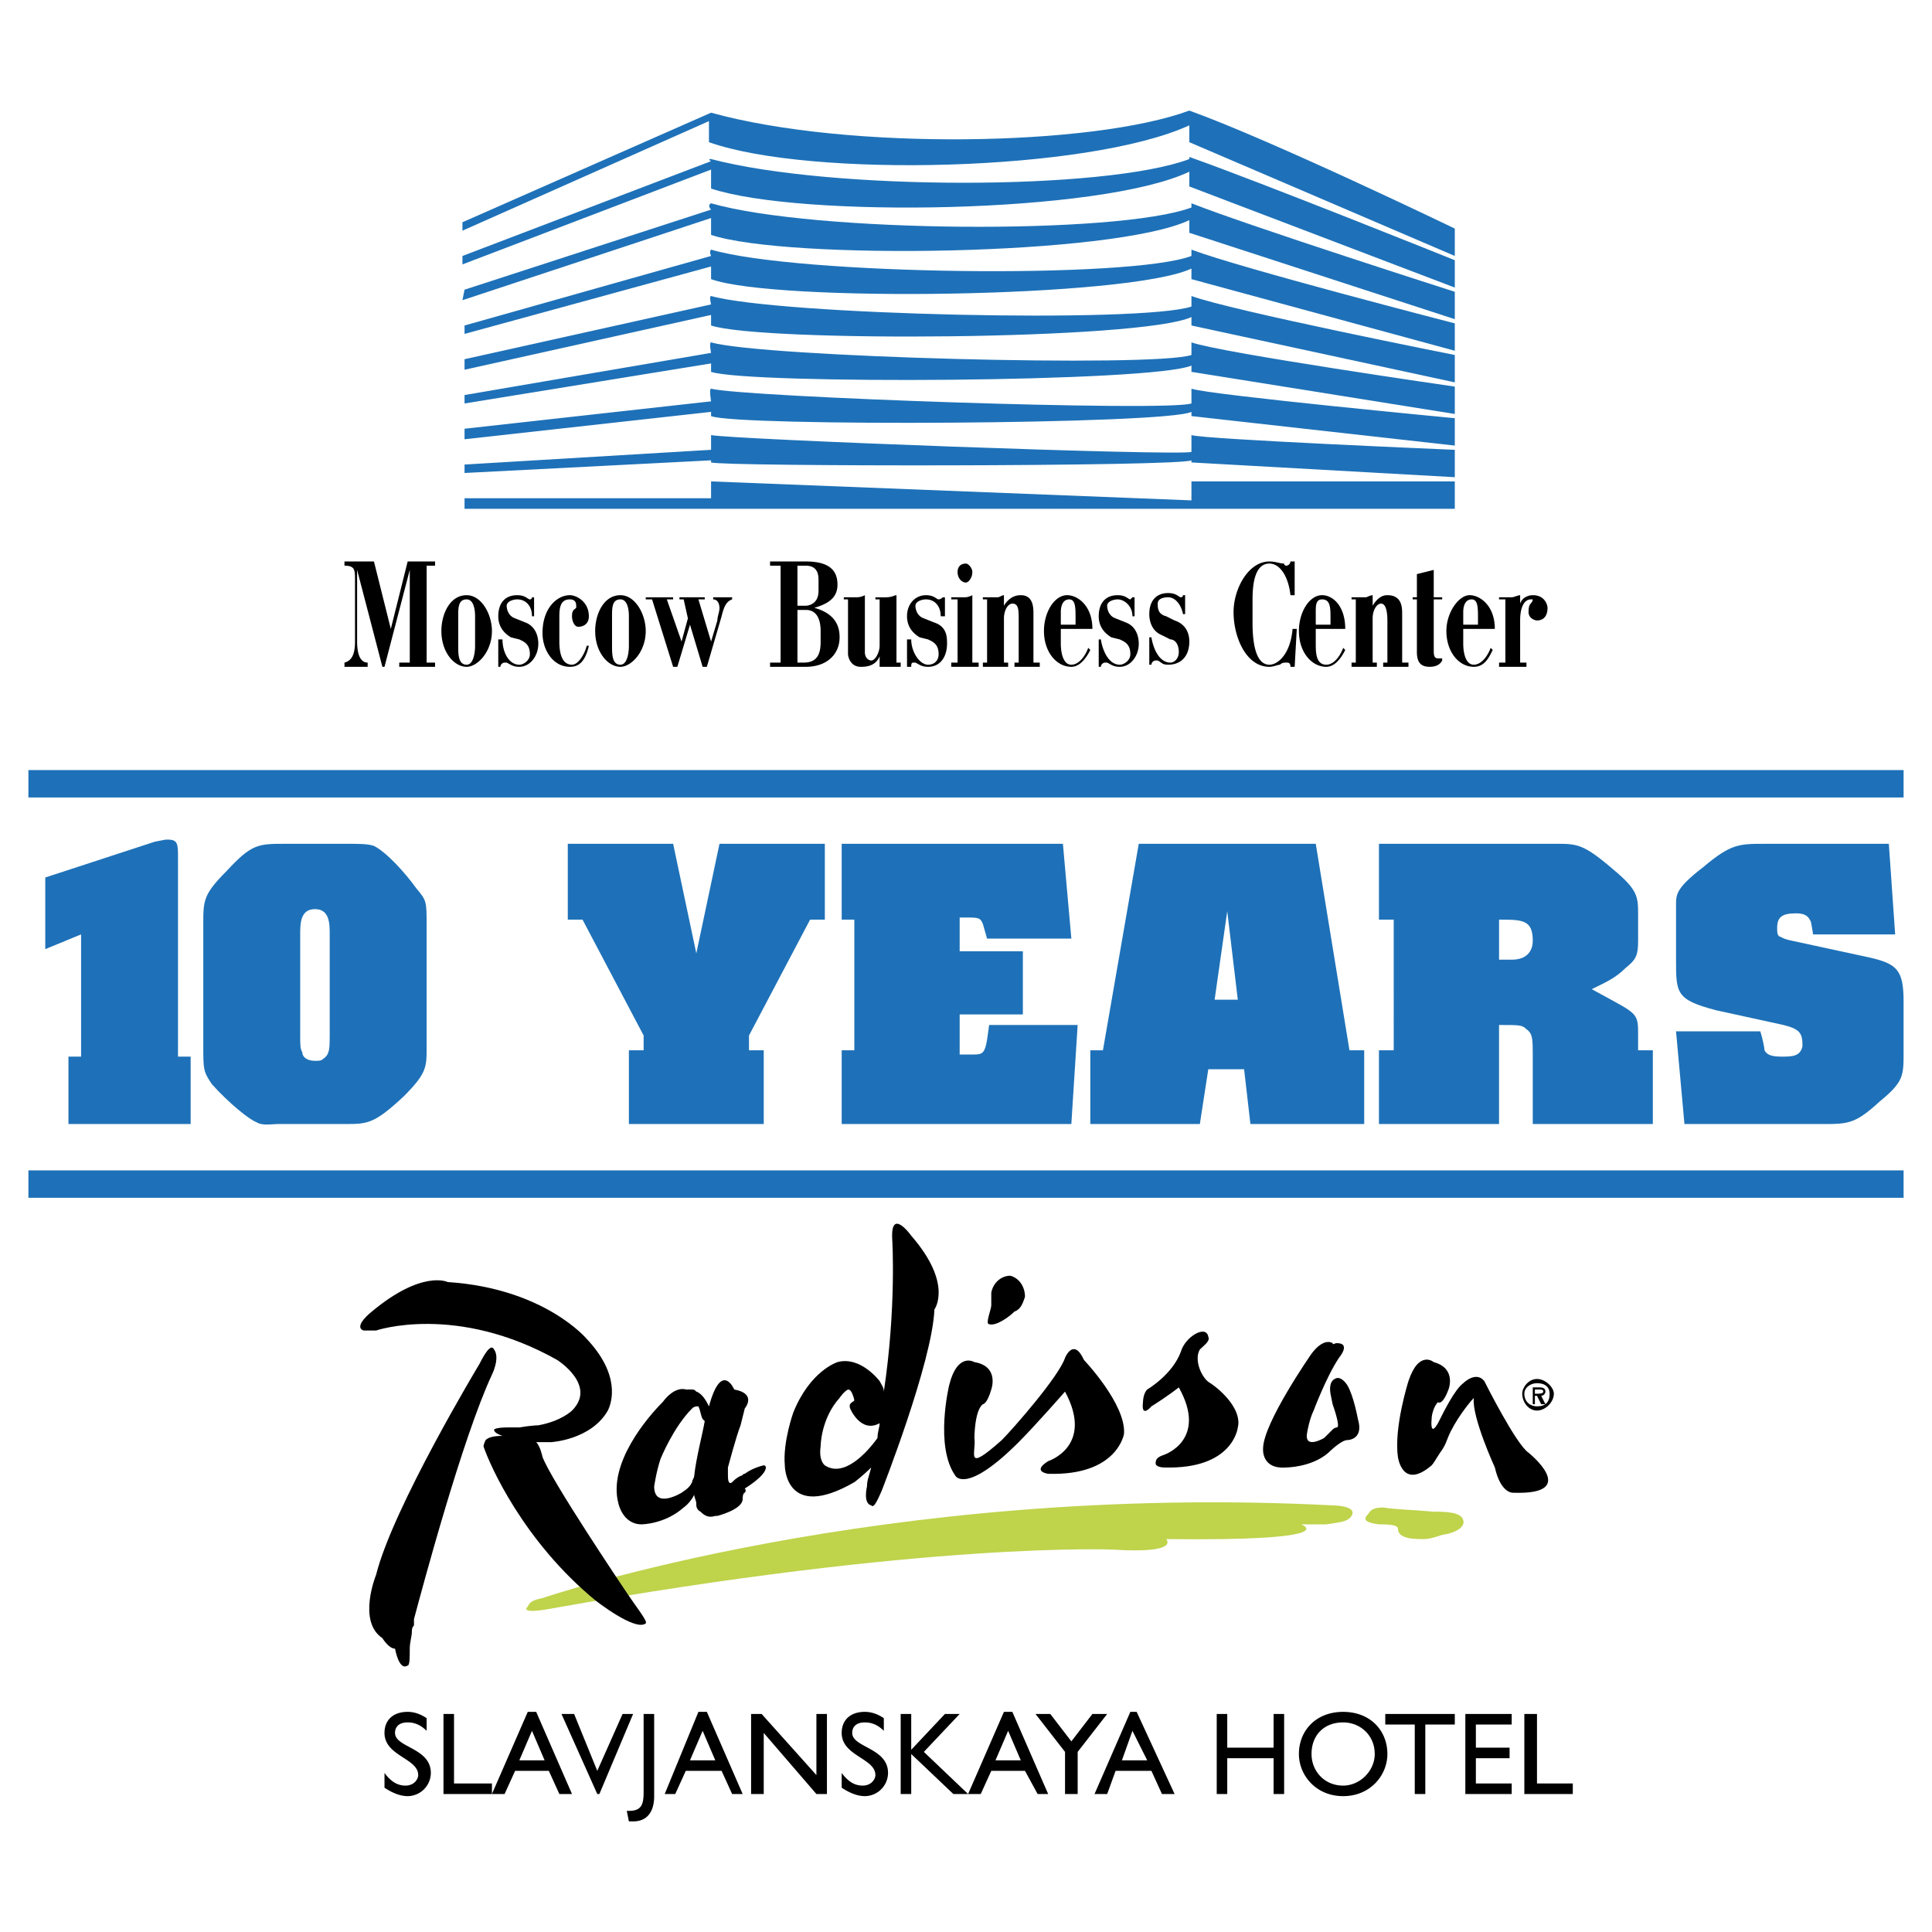 <svg xmlns="http://www.w3.org/2000/svg" width="2500" height="2500" viewBox="0 0 192.756 192.756"><g fill-rule="evenodd" clip-rule="evenodd"><path fill="#fff" d="M0 0h192.756v192.756H0V0z"/><path d="M52.654 160.281c.21-.42.42-.629 1.472-.84 0 0 33.844-11.562 78.829-9.25 0 0 2.521 0 1.891 1.051-.42.631-1.26.631-2.521.842h-2.523s4.625 1.682-13.453 1.471c0 0 1.473 1.473-5.256 1.051 0 0-18.498-.84-56.125 5.887-.001-.001-3.154.63-2.314-.212z" fill="#bfd34b"/><path d="M108.15 135.688c-1.051-2.312-1.893-.211-1.893-.211-.631 1.893-5.256 7.148-6.307 8.199-3.784 3.363-2.521 1.262-2.732-.211 0 0 0-2.732.842-3.363 0 0 .42 0 .84-1.471 0 0 .842-2.312-1.682-2.732 0 0-1.682-1.053-2.522 2.311 0 0-1.472 6.098.63 9.039 0 0 1.051 1.893 6.306-3.363 1.682-1.682 4.625-5.045 4.625-5.045 2.943 5.467-1.682 6.938-1.682 6.938-1.682 1.051 0 1.262 0 1.262 6.938.209 7.568-3.994 7.568-3.994.211-2.945-3.993-7.359-3.993-7.359zM90.913 123.285s-2.103-2.943-1.892.42c0 0 .42 6.727-.84 15.135 0-.42-.21-.631-.421-1.051 0 0-1.892-2.521-4.204-1.891 0 0-2.732.84-4.414 5.045 0 0-1.051 2.941-.841 5.254 0 0 0 5.676 6.937 1.682 0 0 .841-.631 1.682-1.471-.21.84-.42 1.262-.42 1.893 0 0-.42 1.682.42 1.891.21.211.42 0 1.051-1.471 0 0 5.045-12.822 5.255-18.078-.001 0 1.891-2.524-2.313-7.358zm-8.619 22.912s-.63-.42-.42-1.891c0 0 0-2.732 1.892-4.836 0 0 .42-.631.841-.84.21 0 .42.209.63 1.051 0 .211-.63.211-.42.84 0 0 1.051 2.523 2.943 1.473 0 .42-.21.84-.21 1.471-1.052 1.473-3.364 3.994-5.256 2.732zM102.264 129.381c0-1.051-.631-1.893-1.471-2.102-.842 0-1.682.631-1.893 1.682v1.262c0 .42-.631 1.891-.211 1.891.631.211 1.893-.631 2.523-1.26.632-.211.841-.842 1.052-1.473zM130.852 135.057s-4.834 6.938-4.834 9.459c0 0-.211 2.104 2.312 1.893 0 0 2.521 0 4.205-1.471 0 0 1.26-1.262 1.891-1.262 0 0 1.682 0 1.051-2.102 0 0-.42-2.312-1.051-3.365 0 0-.631-1.051-1.262-.629 0 0-.629.209-.42 1.471l.211 1.051s.84 2.312.42 2.312c0 0-.211 0-.42.211-.211.209-.42.42-.842.84 0 0-2.102 1.262-1.682-.631 0 0 .211-1.26.631-2.102 0 0 1.262-3.363 2.523-5.256 0 0 1.26-1.471-.211-1.471-.211 0-.42.211-.42 0 .001.001-.841-.63-2.102 1.052zM120.762 138c-.84-.42-1.682-2.312-1.051-3.363.422-.42 1.051-.842.842-1.262-.211-1.262-2.312 0-2.732 1.471-.842 2.312-3.363 3.785-3.363 3.785-.422.42-.422 1.262-.422 1.262-.209 1.682.842.42.842.42 1.682-1.051 2.732-1.893 2.732-1.893 2.943 5.256-1.471 6.727-1.471 6.727-.631.211-.842.42-.842.842 0 .42.842.42.842.42 6.936.211 7.357-3.994 7.357-3.994.42-1.683-1.473-3.575-2.734-4.415zM76.408 146.408s0-.211-.21-.211c0 0-1.051.211-1.892.842-.21 0-.21.209-.42.209-.42.211-.631.422-.841.631 0 0-.42.422-.42-.631v-.84s.841-3.152 1.261-4.205l.42-1.682s1.261-1.471-1.051-1.891c0 0-1.261-2.943-2.522 1.682-.21-.42-.631-1.262-1.261-1.473-.21-.209-.21-.209-.631-.209h-.42s-1.051-.422-2.312 1.262c-1.472 1.471-5.465 6.096-4.415 10.09 0 0 .42 2.102 2.312 2.102 0 0 2.312 0 4.204-1.682 0 0 .63-.42 1.051-1.262 0 .211.21.631.21.842v.209s0 .42.42.631c.42.42.841.631 1.472.42h.21s2.522-.631 2.522-1.682c0-.629.21-.629.21-.629s.21-.211 0-.422c.001.001 2.103-1.261 2.103-2.101zm-7.358 1.471c-.21.422-.42.631-1.051 1.053 0 0-2.732 1.68-2.732-.631 0 0 .21-1.473.631-2.734 0 0 1.261-3.152 3.152-5.045.211-.209.421-.209.631-.209.21.42.21.84.42 1.262l.21.209c-.21 1.262-.841 3.574-1.051 5.465.001.21-.21.421-.21.63zM49.291 134.637c-.21-.42-.63-.211-1.471 1.471 0 0-8.619 14.295-10.3 21.021 0 0-1.892 4.625.63 6.307 0 0 .631 1.051 1.261 1.051.21 1.051.63 2.102 1.261 1.682.21 0 .21-.842.21-1.682 0-.631.21-1.262.21-1.682 0-.211 0-.42.21-.631v-.42-.211c.841-3.152 4.835-18.078 7.777-24.385.002 0 .842-1.681.212-2.521z"/><path d="M62.324 158.6s-7.357-10.93-8.198-13.242c0 0-.21-1.051-.631-1.473h1.472s3.994-.209 5.676-3.152c.42-.84 1.261-3.574-2.102-7.146 0 0-4.205-5.045-13.874-5.676 0 0-2.522-1.262-7.568 2.943 0 0-1.892 1.471-.84 1.891h1.261s7.988-2.732 18.078 2.943c0 0 3.994 2.521 1.472 5.045 0 0-1.051 1.051-3.363 1.471 0 0-.631 0-1.892.211h-1.262s-1.051 0-1.261.211c0 .209.21.42.841.631-1.051 0-1.471.209-1.682.42 0 0-.21.42-.21.631.63 1.891 3.994 9.459 11.141 15.346 0 0 3.994 3.152 5.045 2.311.209-.211-.842-1.473-2.103-3.365zM152.504 144.938c-1.262-.842-4.414-7.148-4.414-7.148-.842-1.051-2.102.211-2.102.211-.842.631-1.893 2.732-2.523 3.994-.84 1.471-.631-.42-.631-.42 0-.422.211-1.262.631-1.682 0 0 .42.42 1.051-1.262 0 0 .842-2.102-1.471-2.732 0 0-1.473-1.262-2.523 1.891 0 0-1.471 4.625-1.051 7.568 0 0 .422 3.363 3.363.84.211-.209.422-.631.842-1.26.631-.842.631-1.262 1.051-2.104.84-1.682 2.102-3.152 2.312-3.363-.211 1.893 2.102 6.938 2.102 6.938.631 2.732 1.893 2.523 1.893 2.523 6.726.209 1.47-3.994 1.47-3.994zM153.346 138c.84 0 1.26.42 1.26 1.051 0 .842-.42 1.262-1.26 1.262-.631 0-1.262-.42-1.262-1.262 0-.631.631-1.051 1.262-1.051zm0 2.732c.84 0 1.682-.84 1.682-1.682 0-.631-.842-1.471-1.682-1.471-.842 0-1.473.84-1.473 1.471 0 .843.631 1.682 1.473 1.682zm.42-1.47c.209 0 .42-.211.42-.422 0-.42-.42-.42-.631-.42h-.631v1.682h.211v-.84h.211l.42.84h.42l-.42-.84zm-.211-.631c.211 0 .42 0 .42.209 0 .211-.42.211-.629.211h-.211v-.42h.42z"/><path d="M138 150.402c1.262.209 2.732.209 5.045.42 1.051 0 2.732 0 2.943.842.209.631-.631 1.26-2.104 1.471-.629.211-1.26.42-1.891.42-.842 0-2.523 0-2.523-1.051 0-.42-1.262-.42-1.893-.42-1.68-.211-1.471-.631-1.051-1.051.212-.422.632-.631 1.474-.631z" fill="#bfd34b"/><path d="M42.564 172.684c-.63-.629-1.261-.84-1.892-.84-.841 0-1.261.42-1.261 1.051 0 1.471 3.574 1.471 3.574 3.994a2.332 2.332 0 0 1-2.312 2.312c-.841 0-1.682-.42-2.312-.842v-1.471c.63.84 1.261 1.262 2.102 1.262s1.261-.631 1.261-1.051c0-1.682-3.363-1.893-3.363-4.205 0-1.262.84-2.102 2.312-2.102.631 0 1.262.209 1.892.631v1.261h-.001zM45.297 177.939h3.784v1.051h-4.835v-7.988h1.051v6.937z"/><path d="M53.075 172.684l1.261 2.943h-2.522l1.261-2.943zm.42-1.891h-.841l-3.574 8.197h1.262l1.051-2.312h3.363l1.051 2.312h1.262l-3.574-8.197zM59.801 178.99h-.21l-3.573-7.988h1.261l2.312 5.676 2.523-5.676h1.051l-3.364 7.988zM65.267 179.201c0 1.471-.631 2.521-2.103 2.521h-.42l-.21-1.051h.21c1.261 0 1.471-.631 1.471-1.891v-7.779h1.051v8.2h.001zM70.102 172.684l1.262 2.943H68.84l1.262-2.943zm.42-1.891h-.841l-3.363 8.197h1.051l1.051-2.312h3.573l1.051 2.312h1.051l-3.573-8.197zM82.504 178.99h-1.051l-5.255-6.095v6.095h-1.261v-7.988h1.051l5.465 6.098v-6.098h1.051v7.988zM88.18 172.684c-.631-.629-1.262-.84-1.893-.84-.841 0-1.261.42-1.261 1.051 0 1.471 3.573 1.471 3.573 3.994a2.332 2.332 0 0 1-2.312 2.312c-.841 0-1.681-.42-2.312-.842v-1.471c.631.84 1.261 1.262 2.102 1.262s1.261-.631 1.261-1.051c0-1.682-3.363-1.893-3.363-4.205 0-1.262.841-2.102 2.312-2.102.631 0 1.262.209 1.893.631v1.261zM96.588 178.99h-1.471l-4.204-3.994v3.994h-1.052v-7.988h1.052v3.574l3.363-3.574h1.472l-3.574 3.785 4.414 4.203zM100.582 172.684l1.262 2.943H99.32l1.262-2.943zm.42-1.891h-.84l-3.574 8.197h1.261l1.051-2.312h3.363l1.262 2.312h1.051l-3.574-8.197zM108.99 171.002h1.473l-2.943 3.785v4.203h-1.262v-4.203l-2.944-3.785h1.473l2.102 2.734 2.101-2.734zM112.984 172.684l1.473 2.943h-2.523l1.05-2.943zm.42-1.891h-.629l-3.574 8.197h1.262l.84-2.312h3.574l1.051 2.312h1.262l-3.786-8.197zM128.119 178.99h-1.051v-3.572h-4.625v3.572h-1.05v-7.988h1.05v3.363h4.625v-3.363h1.051v7.988zM130.852 174.996c0-1.891 1.262-3.152 3.154-3.152 1.682 0 3.152 1.262 3.152 3.152 0 1.682-1.471 3.154-3.152 3.154-1.893 0-3.154-1.472-3.154-3.154zm-1.26 0c0 2.104 1.682 4.205 4.414 4.205s4.414-2.102 4.414-4.205c0-2.312-1.682-4.203-4.414-4.203s-4.414 1.891-4.414 4.203zM145.146 172.055h-2.943v6.935h-1.051v-6.935h-2.943v-1.053h6.937v1.053zM150.822 172.055h-3.574v2.31h3.363v1.053h-3.363v2.521h3.574v1.051h-4.625v-7.988h4.625v1.053zM153.346 177.939h3.572v1.051h-4.834v-7.988h1.262v6.937z"/><path d="M4.517 87.549l10.931-3.573c1.051-.21 1.051-.21 1.261-.21 1.051 0 1.051.42 1.051 1.892v19.76h1.261v6.727H6.829v-6.727H8.09V93.225l-3.573 1.472v-7.148zM34.577 84.186c1.261 0 2.102 0 2.732.21 1.261.63 3.153 2.732 4.204 4.204 1.051 1.262 1.051 1.262 1.051 3.784v12.192c0 1.893 0 2.523-2.312 4.836-2.943 2.732-3.574 2.732-5.886 2.732H27.85c-.841 0-1.682.209-2.312-.211-.631-.211-2.733-1.891-4.415-3.783-.841-1.262-.841-1.473-.841-3.783V92.174c0-2.312 0-2.943 2.312-5.255 2.522-2.733 3.153-2.733 5.886-2.733h6.097zm-1.682 9.039c0-1.051 0-2.522-1.472-2.522s-1.472 1.472-1.472 2.522v10.089c0 1.053 0 1.262.21 1.682 0 .422.421.842 1.262.842.42 0 .631 0 .841-.211.631-.42.631-1.051.631-2.312v-10.09zM82.294 84.186v7.567h-1.471l-6.096 11.561v1.473h1.471v7.358H62.745v-7.358h1.471v-1.473L58.12 91.753h-1.472v-7.567h10.511l2.312 10.931 2.313-10.931h10.51zM106.047 84.186l.842 9.459H98.48l-.42-1.471c-.211-.421-.211-.631-1.262-.631h-1.051v3.363h6.305v6.306h-6.305v3.994h1.471c.842 0 1.051-.211 1.262-1.471l.209-1.473h8.83l-.631 9.881H83.976v-7.357h1.261V91.753h-1.261v-7.567h22.071zM131.273 84.186l3.363 20.601h1.471v7.357h-11.352l-.631-5.467h-3.572l-.842 5.467h-10.93v-7.357h1.26l3.574-20.601h17.659zm-7.777 15.556l-1.053-8.83-1.26 8.83h2.313zM137.578 112.145v-7.357h1.473V91.753h-1.473v-7.567h17.658c2.102 0 2.732 0 5.676 2.522 2.523 2.103 2.523 2.733 2.523 4.625v2.522c0 1.471-.211 1.892-1.262 2.732-1.051 1.051-2.102 1.473-3.363 2.104l2.312 1.26c2.312 1.262 2.312 1.473 2.312 3.363v1.473h1.471v7.357h-11.982v-6.938c0-1.471 0-2.102-.631-2.521-.42-.422-.629-.422-2.732-.422v9.881h-11.982v.001zm11.983-16.397h1.262c1.682 0 2.102-1.051 2.102-1.892 0-2.103-1.051-2.103-3.363-2.103v3.995h-.001zM188.449 84.186l.631 9.039h-8.197c0-.21-.211-1.262-.211-1.262-.209-.42-.42-.84-1.471-.84-1.473 0-1.893.42-1.893 1.471 0 .42 0 .631.211.841.209 0 .209.21 1.262.421l7.777 1.682c2.732.63 3.363 1.261 3.363 4.414v5.045c0 2.312 0 2.943-2.312 4.836-2.523 2.312-3.154 2.312-5.887 2.312h-13.664l-.84-9.25h8.408c.211.631.42 1.682.42 1.893.211.42.631.631 1.682.631 1.053 0 1.893 0 2.104-1.051 0-1.262-.211-1.682-1.893-2.104l-6.727-1.471c-3.994-1.051-3.994-1.682-3.994-5.045v-5.465c0-1.051 0-1.682 2.732-3.784 2.732-2.312 3.574-2.312 6.096-2.312h12.403v-.001zM46.348 49.711h24.595V48.03l47.928 1.892V48.03h26.275v2.733H46.348v-1.052zM46.348 46.348l24.595-1.471v-1.472c1.682.42 46.667 2.102 47.928 1.682v-1.682c1.051.42 26.275 1.472 26.275 1.472v2.733l-26.275-1.472v-.21c-1.262.63-46.667.63-47.928.21v-.21l-24.595 1.261v-.841z" fill="#1e71b8"/><path d="M46.348 42.775l24.595-2.733s-.21-1.261 0-1.261c3.363.841 45.405 2.312 47.928 1.472v-1.472c1.891.631 26.275 2.943 26.275 2.943v2.732l-26.275-2.943v-.42c-2.523 1.261-45.406 1.471-47.928.42v-.42l-24.595 2.732v-1.05z" fill="#1e71b8"/><path d="M46.348 39.412l24.595-4.204s-.21-1.051 0-1.051c5.045 1.471 44.143 2.522 47.928 1.261v-1.261c2.941 1.051 26.275 4.415 26.275 4.415v2.732L118.871 37.1v-.631c-3.785 1.682-44.145 1.892-47.928.631v-.841l-24.595 3.994v-.841z" fill="#1e71b8"/><path d="M46.348 35.838l24.595-5.465s-.21-.841 0-.841c6.727 1.892 42.883 2.732 47.928 1.051v-1.051c3.994 1.471 26.275 5.886 26.275 5.886v2.732l-26.275-5.676v-.84c-5.045 2.312-42.883 2.522-47.928.84v-1.051l-24.595 5.465v-1.05z" fill="#1e71b8"/><path d="M46.348 32.474l24.595-6.937s-.21-.42 0-.631c8.618 2.523 41.833 2.943 47.928.631v-.631c5.045 1.892 26.275 7.357 26.275 7.357v2.733l-26.275-7.147v-1.051c-6.307 2.943-41.622 3.363-47.928 1.051v-1.262l-24.595 6.727v-.84z" fill="#1e71b8"/><path d="M46.348 28.901l24.595-7.988s-.42-.42 0-.631c10.3 2.943 40.571 3.153 47.928.42v-.42c5.885 2.312 26.275 8.829 26.275 8.829v2.733l-26.486-8.619v-1.261c-7.568 3.573-40.15 3.994-47.717 1.471v-1.682l-24.805 8.198.21-1.05z" fill="#1e71b8"/><path d="M46.138 25.538l24.805-9.459s-.42-.21 0-.21c11.981 3.153 39.309 3.153 47.717 0v-.21c7.146 2.522 26.486 10.3 26.486 10.3v2.733l-26.486-10.09V17.13c-8.828 4.204-38.889 4.625-47.717 1.682V16.92l-24.805 9.459v-.841z" fill="#1e71b8"/><path d="M46.138 22.174l24.805-10.931s-.42 0 0 0c13.664 3.783 38.047 3.363 47.717-.21 8.199 2.943 26.486 11.772 26.486 11.772v2.732l-26.486-11.35v-1.682c-10.09 4.625-37.837 5.255-47.928 1.682v-2.102l-24.594 10.93v-.841zM2.834 119.502h187.088v-2.732H2.834v2.732zM2.834 79.562h187.088v-2.733H2.834v2.733z" fill="#1e71b8"/><path d="M37.309 56.018l1.682 6.727 1.682-6.727h2.733v.42h-.841v9.669h.841v.42h-3.574v-.42h1.051v-9.249l-2.522 9.669h-.21l-2.522-9.669v7.147c0 1.471.42 2.102 1.051 2.102v.42h-2.312v-.42c.841-.21 1.051-1.051 1.051-2.102V57.91c0-1.051 0-1.471-1.051-1.471v-.42h2.941v-.001zM44.036 62.955c0-1.681.841-3.573 2.522-3.573 1.472 0 2.522 1.892 2.522 3.573 0 2.103-1.471 3.574-2.522 3.574-1.261-.001-2.522-1.472-2.522-3.574zm1.681-1.472v2.943c0 .841 0 1.892.841 1.892.631 0 .841-1.051.841-1.892v-2.943c0-.841-.21-1.682-.841-1.682-.841.001-.841.842-.841 1.682zM53.075 61.483c0-1.051-.631-1.682-1.471-1.682-.42 0-1.051.21-1.051.631 0 .42.21 1.051.841 1.261l1.051.42c1.051.421 1.262 1.472 1.262 2.103 0 1.261-.841 2.312-1.892 2.312-.631 0-.841-.21-1.262-.42h-.21c-.21 0-.421.21-.421.42h-.21v-2.732h.42c0 1.261.631 2.522 1.682 2.522.42 0 1.051-.42 1.051-1.051 0-1.051-.631-1.261-1.051-1.471l-.841-.21c-1.051-.631-1.261-1.472-1.261-2.102 0-1.261.631-2.102 1.892-2.102.84 0 1.051.42 1.261.42.21 0 .21-.21.21-.21h.21v1.892h-.21v-.001zM58.75 64.426c-.42 1.892-1.261 2.102-1.892 2.102-1.681 0-2.732-1.681-2.732-3.363 0-2.522 1.471-3.784 2.732-3.784.631 0 1.892.63 1.892 2.102 0 .841-.631 1.051-1.051 1.051-.421 0-.631-.631-.631-1.051 0-.63.21-.63.42-.841v-.21c0-.421-.21-.631-.631-.631-.841 0-1.051.631-1.051 1.682v2.522c0 1.051.21 2.312 1.262 2.312.631 0 1.261-1.051 1.472-1.892h.21v.001zM59.381 62.955c0-1.681.84-3.573 2.522-3.573 1.471 0 2.522 1.892 2.522 3.573 0 2.103-1.472 3.574-2.522 3.574-1.26-.001-2.522-1.472-2.522-3.574zm1.682-1.472v2.943c0 .841 0 1.892.841 1.892.63 0 .841-1.051.841-1.892v-2.943c0-.841-.21-1.682-.841-1.682-.841.001-.841.842-.841 1.682zM67.159 59.591v.21h-.63L68 64.006l.631-2.312-.42-1.892h-.42v-.21h2.522v.21h-.631l1.262 4.204.63-2.102c0-.42.21-.841.21-1.261 0 0 0-.841-.631-.841v-.21h1.892v.21c-.63.21-.841.841-1.051 1.682l-1.471 5.045h-.421l-1.261-4.204-1.261 4.204h-.42l-2.102-6.727h-.631v-.21h2.732v-.001zM80.402 56.018c2.522 0 3.153 1.051 3.153 2.312s-.841 1.892-2.312 2.312c2.312.631 2.523 2.102 2.523 2.943 0 1.682-1.261 2.943-3.364 2.943h-3.573v-.42h1.051v-9.669h-1.051v-.42h3.573v-.001zm0 4.415s1.262 0 1.262-1.472V57.91c0-.42 0-1.471-1.262-1.471h-.841v3.994h.841zm-.21 5.675c1.472 0 1.682-1.051 1.682-2.102v-1.051c0-.841-.21-2.102-1.472-2.102h-.841v5.255h.631zM88.39 59.591c.63 0 .841-.21 1.051-.21v6.727h.42v.42h-2.102v-1.051c-.42 1.051-1.472 1.051-1.892 1.051-1.051 0-1.261-1.051-1.261-1.261v-5.465h-.42v-.21h1.051c.42 0 .631 0 1.051-.21v5.676c0 .631.421.841.631.841.42 0 .841-.841.841-1.472v-4.625h-.42v-.21h1.05v-.001zM93.855 61.483c0-1.051-.631-1.682-1.471-1.682-.421 0-1.051.21-1.051.631 0 .42.21 1.051.841 1.261l1.051.42c1.261.421 1.261 1.472 1.261 2.103 0 1.261-.63 2.312-1.892 2.312-.631 0-.841-.21-1.261-.42h-.21c-.21 0-.21.21-.21.42h-.42v-2.732h.42c0 1.261.841 2.522 1.682 2.522.63 0 1.051-.42 1.051-1.051 0-1.051-.631-1.261-1.051-1.471l-.841-.21c-1.051-.631-1.261-1.472-1.261-2.102 0-1.261.841-2.102 1.892-2.102.84 0 1.051.42 1.261.42.21 0 .42-.21.42-.21h.21v1.892h-.421v-.001zM94.907 59.802v-.21h1.261c.21 0 .421 0 .842-.21v6.727h.629v.42h-2.732v-.42h.63v-6.306h-.63v-.001zm1.471-3.574c.21 0 .632.42.632.841 0 .631-.421 1.051-.632 1.051-.42 0-.841-.42-.841-1.051 0-.421.211-.841.841-.841zM100.582 66.108v.42h-2.521v-.42h.42v-6.306h-.42v-.21h1.471c.211 0 .42-.21.631-.21v1.051c.631-1.051 1.471-1.051 1.682-1.051 1.262 0 1.262 1.261 1.262 1.892v4.834h.631v.42h-2.523v-.42h.42v-4.204c0-1.051 0-1.682-.631-1.682-.42 0-.84.631-.84 1.472v4.414h.418zM108.781 64.847c-.422.841-1.053 1.681-1.893 1.681-1.471 0-2.732-1.471-2.732-3.574 0-1.892 1.051-3.573 2.312-3.573 1.051 0 2.521 1.051 2.521 3.363h-3.152v1.472c0 .841.209 2.102 1.051 2.102.84 0 1.471-1.051 1.682-1.682l.211.211zm-1.472-2.522v-.631c0-1.051 0-1.892-.631-1.892s-.84.631-.84 1.261v1.262h1.471zM112.984 61.483c0-1.051-.84-1.682-1.471-1.682-.422 0-1.051.21-1.051.631 0 .42.209 1.051.84 1.261l1.051.42c1.051.421 1.262 1.472 1.262 2.103 0 1.261-.84 2.312-1.893 2.312-.631 0-.84-.21-1.26-.42h-.211a.45.45 0 0 0-.42.42h-.211v-2.732h.211c.209 1.261.84 2.522 1.891 2.522.422 0 1.053-.42 1.053-1.051 0-1.051-.631-1.261-1.053-1.471l-.84-.21c-1.051-.631-1.262-1.472-1.262-2.102 0-1.261.631-2.102 1.893-2.102.84 0 1.051.42 1.262.42l.209-.21h.211v1.892h-.211v-.001zM118.029 61.273c-.209-1.051-.84-1.682-1.471-1.682s-1.051.21-1.051.631 0 1.051.84 1.261l.842.42c1.26.421 1.471 1.472 1.471 2.102 0 1.471-.84 2.312-2.102 2.312-.631 0-.631-.21-1.051-.42h-.211a.45.45 0 0 0-.42.42h-.211v-2.733h.211c.209 1.262.84 2.522 1.891 2.522.422 0 .842-.42.842-1.051 0-.841-.42-1.261-.842-1.261l-.84-.42c-1.051-.421-1.262-1.472-1.262-2.102 0-1.262.631-2.102 1.893-2.102.84 0 1.051.42 1.262.42 0 0 .209 0 .209-.21h.211v1.892h-.211v.001zM128.75 59.381c-.209-1.892-1.051-3.153-2.102-3.153-1.682 0-1.682 2.733-1.682 3.784v2.102c0 3.363.84 4.205 1.682 4.205.84 0 2.102-1.051 2.312-3.574h.42l-.211 3.784h-.42c0-.42-.209-.42-.42-.42s-.42 0-.631.21c-.211 0-.631.21-1.051.21-2.312 0-3.574-2.943-3.574-5.465 0-2.312 1.473-5.045 3.574-5.045.631 0 1.051.21 1.471.21 0 .21.211.21.211.21a.45.45 0 0 0 .42-.42h.42v3.363h-.419v-.001zM134.215 64.847c-.42.841-1.051 1.681-1.891 1.681-1.473 0-2.732-1.471-2.732-3.574 0-1.892 1.051-3.573 2.312-3.573 1.051 0 2.311 1.051 2.311 3.363h-2.941v1.472c0 .841 0 2.102 1.051 2.102.84 0 1.471-1.051 1.682-1.682l.208.211zm-1.471-2.522v-.631c0-1.051 0-1.892-.84-1.892-.631 0-.631.631-.631 1.261v1.262h1.471zM137.369 66.108v.42h-2.523v-.42h.422v-6.306h-.422v-.21h1.473s.42-.21.631-.21v1.051c.629-1.051 1.26-1.051 1.471-1.051 1.473 0 1.473 1.261 1.473 1.892v4.834h.629v.42H138v-.42h.42v-4.204c0-1.051-.211-1.682-.631-1.682s-.84.631-.84 1.472v4.414h.42zM143.045 56.859v2.732h.84v.21h-.84v5.045c0 .42 0 .841.42.841h.42v.21c-.209.42-.629.63-1.26.63-.842 0-1.262-.42-1.262-1.471v-5.255h-.42v-.21h.42v-2.312l1.682-.42zM148.93 64.847c-.42.841-.84 1.681-1.891 1.681-1.473 0-2.732-1.471-2.732-3.574 0-1.892 1.26-3.573 2.312-3.573 1.051 0 2.521 1.051 2.521 3.363h-3.152v1.472c0 .841.209 2.102 1.051 2.102.84 0 1.471-1.051 1.682-1.682l.209.211zm-1.471-2.522v-.631c0-1.051 0-1.892-.631-1.892s-.84.631-.84 1.261v1.262h1.471zM152.293 66.528h-2.732v-.42h.631v-6.306h-.631v-.21h1.262c.211 0 .631-.21.842-.21v.841c.209-.631.84-.841 1.26-.841 1.262 0 1.473 1.051 1.473 1.261 0 .841-.422 1.261-1.051 1.261-.211 0-.842-.21-.842-.841 0-.21 0-.63.211-.841 0 0 .209-.21.209-.42h-.209c-.422 0-1.051.42-1.051 2.102v4.204h.629v.42h-.001z"/></g></svg>